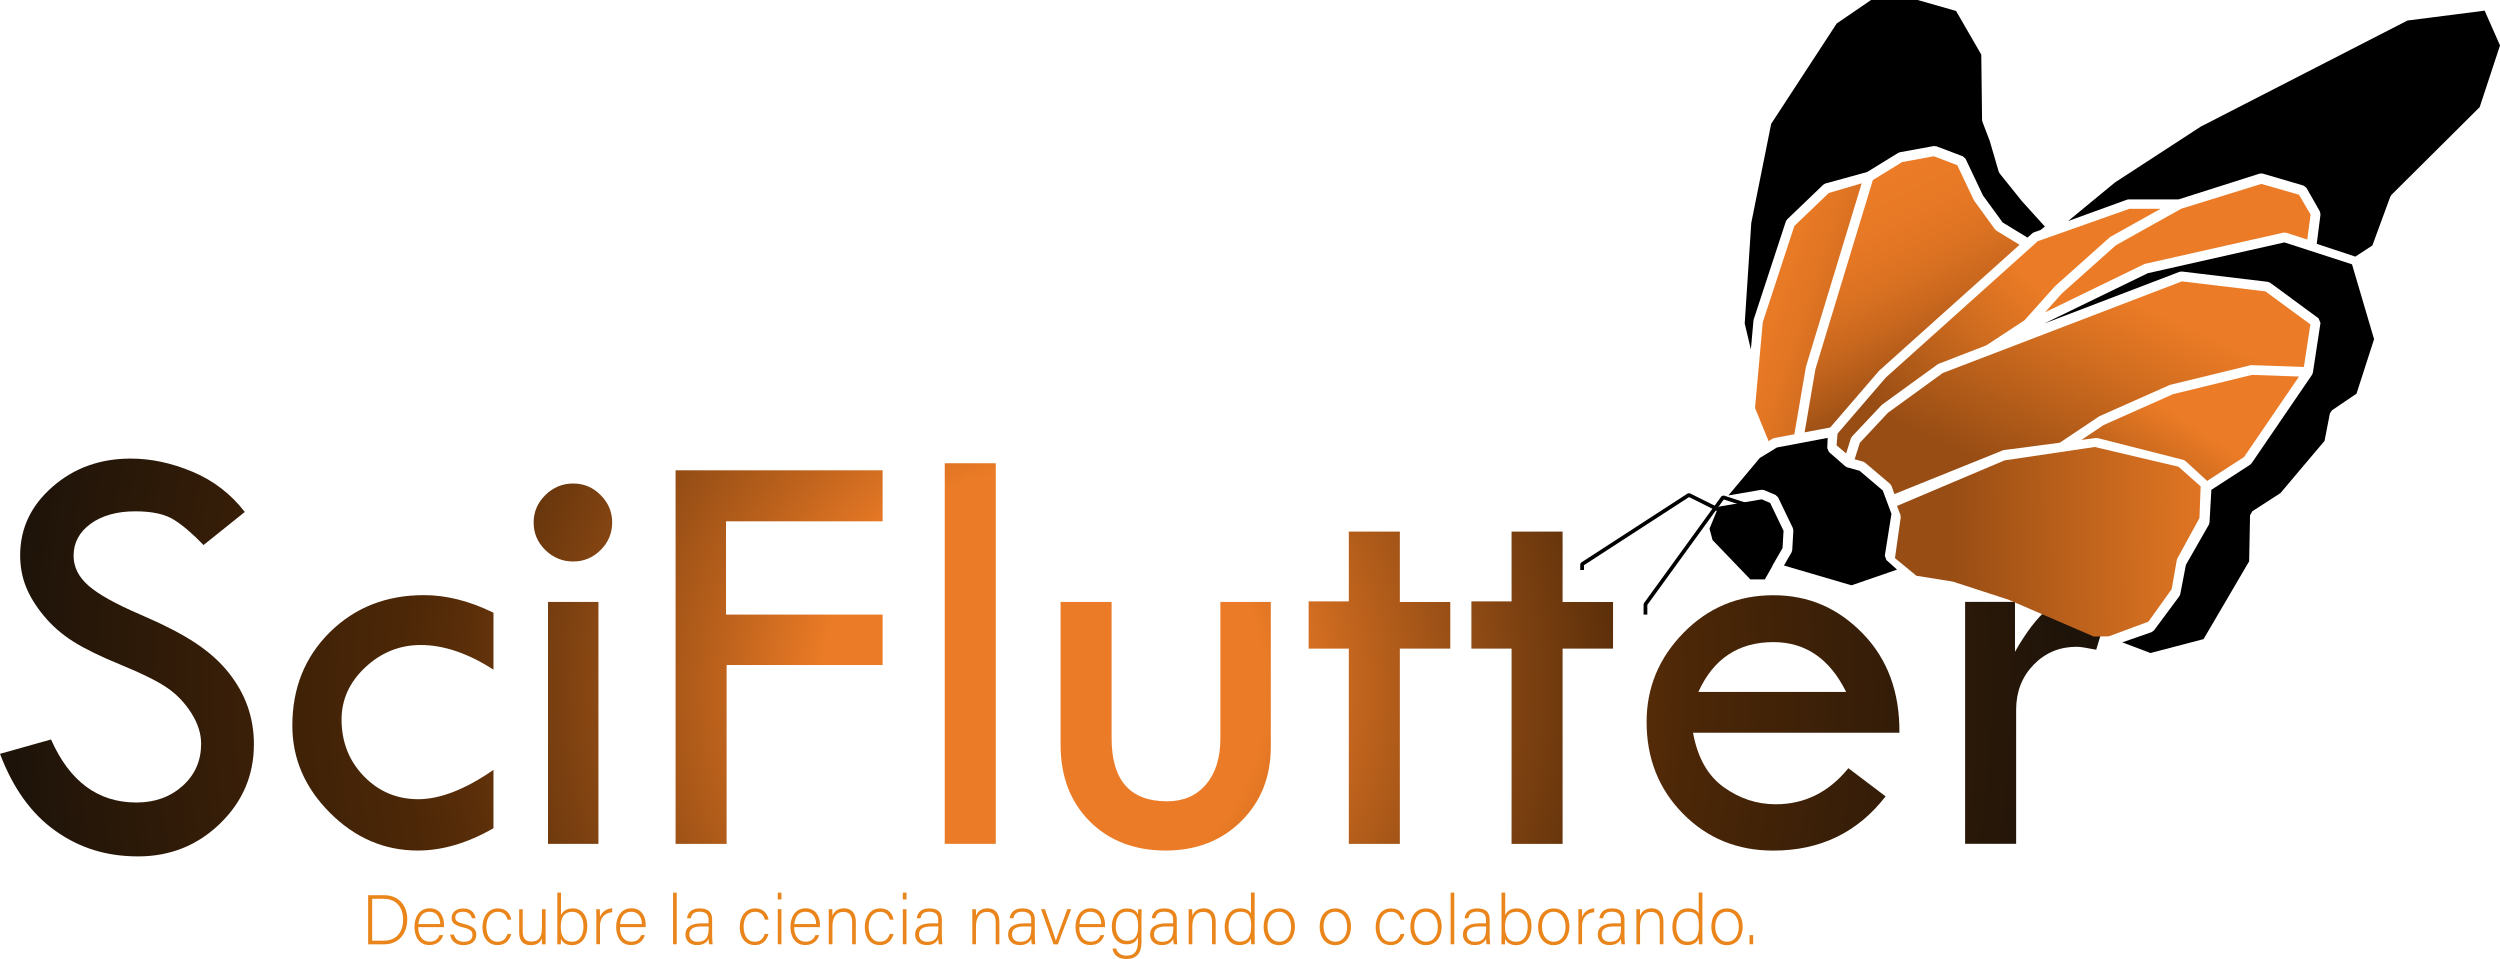 <svg width="499.68" height="191.68" xmlns="http://www.w3.org/2000/svg" data-name="Capa 2">
 <defs>
  <radialGradient gradientUnits="userSpaceOnUse" r="210.91" fy="137.98" fx="208.63" cy="137.98" cx="208.63" data-name="Degradado sin nombre 82" id="Degradado_sin_nombre_82">
   <stop stop-color="#eb7b26" offset="0"/>
   <stop stop-color="#eb7b26" offset="0.21"/>
   <stop stop-color="#bb611c" offset="0.31"/>
   <stop stop-color="#7f4211" offset="0.45"/>
   <stop stop-color="#5a2e09" offset="0.55"/>
   <stop stop-color="#4c2707" offset="0.61"/>
   <stop stop-color="#1b1209" offset="1"/>
  </radialGradient>
  <linearGradient y2="0.842" x2="-0.037" y1="0.294" x1="0.684" data-name="Degradado sin nombre 37" id="Degradado_sin_nombre_37">
   <stop stop-color="#eb7b26" offset="0.07"/>
   <stop stop-color="#d36e20" offset="0.32"/>
   <stop stop-color="#984d14" offset="0.84"/>
  </linearGradient>
  <linearGradient y2="0.941" x2="0.081" y1="0.24" x1="0.761" data-name="Degradado sin nombre 41" id="Degradado_sin_nombre_41">
   <stop stop-color="#eb7b26" offset="0"/>
   <stop stop-color="#d36e20" offset="0.25"/>
   <stop stop-color="#984d14" offset="0.79"/>
  </linearGradient>
  <linearGradient y2="1.513" x2="-0.732" y1="0.47" x1="0.661" data-name="Degradado sin nombre 42" id="Degradado_sin_nombre_42">
   <stop stop-color="#eb7b26" offset="0.07"/>
   <stop stop-color="#d36e20" offset="0.22"/>
   <stop stop-color="#984d14" offset="0.55"/>
  </linearGradient>
  <linearGradient y2="0.507" x2="-0.383" y1="0.496" x1="1.274" data-name="Degradado sin nombre 43" id="Degradado_sin_nombre_43">
   <stop stop-color="#eb7b26" offset="0.07"/>
   <stop stop-color="#d36e20" offset="0.26"/>
   <stop stop-color="#984d14" offset="0.66"/>
  </linearGradient>
  <linearGradient y2="1.068" x2="0.66" y1="0" x1="0.24" data-name="Degradado sin nombre 80" id="Degradado_sin_nombre_80">
   <stop stop-color="#eb7b26" offset="0.11"/>
   <stop stop-color="#e77825" offset="0.26"/>
   <stop stop-color="#db7222" offset="0.41"/>
   <stop stop-color="#c8671e" offset="0.55"/>
   <stop stop-color="#ac5818" offset="0.69"/>
   <stop stop-color="#984d14" offset="0.78"/>
  </linearGradient>
  <linearGradient y2="0.909" x2="1.081" y1="-0.045" x1="-0.126" data-name="Degradado sin nombre 78" id="Degradado_sin_nombre_78">
   <stop stop-color="#eb7b26" offset="0.07"/>
   <stop stop-color="#e87925" offset="0.38"/>
   <stop stop-color="#e07523" offset="0.53"/>
   <stop stop-color="#d36d20" offset="0.66"/>
   <stop stop-color="#c0631c" offset="0.76"/>
   <stop stop-color="#a85517" offset="0.86"/>
   <stop stop-color="#9f5015" offset="0.89"/>
  </linearGradient>
  <linearGradient y2="2.006" x2="-0.723" y1="1.004" x1="0.149" data-name="Degradado sin nombre 38" id="Degradado_sin_nombre_38">
   <stop stop-color="#eb7b26" offset="0.07"/>
   <stop stop-color="#d36e20" offset="0.22"/>
   <stop stop-color="#984d14" offset="0.55"/>
  </linearGradient>
 </defs>
 <g>
  <title>Layer 1</title>
  <g id="svg_2">
   <path id="svg_3" fill="none" d="m48.94,102.32l-8.26,6.62c-2.18,-2.27 -4.16,-3.96 -5.94,-5.07c-1.77,-1.11 -4.34,-1.67 -7.69,-1.67c-3.66,0 -6.64,0.83 -8.92,2.48s-3.42,3.79 -3.42,6.4c0,2.26 1,4.26 2.99,5.99c1.99,1.73 5.39,3.63 10.18,5.69c4.8,2.06 8.53,3.98 11.2,5.76c2.67,1.78 4.86,3.74 6.58,5.89c1.72,2.15 2.99,4.41 3.83,6.79c0.84,2.38 1.26,4.9 1.26,7.55c0,6.21 -2.26,11.5 -6.77,15.87c-4.51,4.37 -9.97,6.56 -16.38,6.56s-11.77,-1.71 -16.56,-5.13c-4.79,-3.42 -8.47,-8.55 -11.05,-15.38l10.2,-2.87c3.71,8.4 9.4,12.6 17.05,12.6c3.71,0 6.8,-1.11 9.26,-3.33c2.46,-2.22 3.69,-5.02 3.69,-8.41c0,-2.02 -0.65,-4.06 -1.94,-6.11c-1.29,-2.05 -2.9,-3.73 -4.81,-5.05c-1.92,-1.32 -4.96,-2.85 -9.15,-4.56c-4.18,-1.71 -7.4,-3.28 -9.65,-4.71c-2.25,-1.42 -4.21,-3.12 -5.85,-5.09c-1.65,-1.97 -2.85,-3.93 -3.62,-5.89s-1.15,-4.04 -1.15,-6.27c0,-5.35 2.15,-9.91 6.45,-13.67c4.3,-3.77 9.51,-5.65 15.65,-5.65c4.06,0 8.18,0.88 12.37,2.64c4.18,1.76 7.66,4.43 10.43,8.03l0.02,-0.01z" class="cls-9"/>
   <path id="svg_4" fill="none" d="m98.64,153.89l0,11.66c-5.2,2.97 -10.24,4.45 -15.12,4.45c-6.68,0 -12.53,-2.51 -17.55,-7.53c-5.02,-5.02 -7.53,-10.83 -7.53,-17.44c0,-7.5 2.5,-13.72 7.5,-18.67c5,-4.94 11.27,-7.41 18.81,-7.41c4.49,0 9.12,1.17 13.89,3.52l0,11.37c-5.12,-3.28 -9.96,-4.92 -14.53,-4.92c-4.22,0 -7.91,1.48 -11.08,4.45c-3.16,2.97 -4.75,6.45 -4.75,10.43c0,4.49 1.48,8.27 4.45,11.34c2.97,3.07 6.6,4.6 10.9,4.6s9.38,-1.95 15,-5.86l0.01,0.01z" class="cls-9"/>
   <path id="svg_5" fill="none" d="m106.66,104.43c0,-2.11 0.78,-3.94 2.34,-5.48c1.56,-1.54 3.42,-2.31 5.57,-2.31s3.94,0.77 5.48,2.31c1.54,1.54 2.32,3.37 2.32,5.48s-0.77,3.99 -2.32,5.51c-1.54,1.52 -3.37,2.29 -5.48,2.29s-4.01,-0.76 -5.57,-2.29c-1.56,-1.52 -2.34,-3.36 -2.34,-5.51zm2.87,15.88l10.08,0l0,48.35l-10.08,0l0,-48.35z" class="cls-9"/>
   <path id="svg_6" fill="none" d="m135.03,94l41.38,0l0,10.2l-31.3,0l0,18.64l31.3,0l0,10.08l-31.18,0l0,35.75l-10.2,0l0,-74.67z" class="cls-9"/>
   <path id="svg_7" fill="none" d="m188.83,92.59l10.2,0l0,76.07l-10.2,0l0,-76.07z" class="cls-9"/>
   <path id="svg_8" fill="none" d="m211.98,120.31l10.2,0l0,27.25c0,8.4 3.69,12.6 11.08,12.6c3.28,0 5.88,-1.12 7.79,-3.37c1.91,-2.25 2.87,-5.32 2.87,-9.23l0,-27.25l10.08,0l0,28.89c0,6.06 -1.97,11.04 -5.92,14.94c-3.95,3.91 -8.99,5.86 -15.12,5.86s-11.31,-1.95 -15.18,-5.86c-3.87,-3.91 -5.8,-9.01 -5.8,-15.3l0,-28.54l0,0.01z" class="cls-9"/>
   <path id="svg_9" fill="none" d="m269.59,106.25l10.2,0l0,14.07l10.08,0l0,9.32l-10.08,0l0,39.03l-10.2,0l0,-39.03l-8.03,0l0,-9.44l8.03,0l0,-13.95z" class="cls-9"/>
   <path id="svg_10" fill="none" d="m302.12,106.25l10.2,0l0,14.07l10.08,0l0,9.32l-10.08,0l0,39.03l-10.2,0l0,-39.03l-8.03,0l0,-9.44l8.03,0l0,-13.95z" class="cls-9"/>
   <path id="svg_11" fill="none" d="m379.65,146.45l-41.26,0c0.9,4.96 2.94,8.59 6.12,10.87s6.65,3.43 10.4,3.43c5.78,0 10.63,-2.4 14.53,-7.21l7.44,5.63c-5.59,7.23 -13.07,10.84 -22.45,10.84c-7.19,0 -13.21,-2.46 -18.05,-7.38c-4.85,-4.92 -7.27,-11.04 -7.27,-18.34c0,-6.84 2.45,-12.77 7.36,-17.79c4.9,-5.02 10.89,-7.53 17.96,-7.53s12.91,2.55 17.87,7.65c4.96,5.1 7.4,11.71 7.33,19.84l0.02,-0.01zm-40.2,-8.15l29.54,0c-3.28,-6.64 -8.13,-9.96 -14.53,-9.96c-6.99,0 -12,3.32 -15,9.96l-0.01,0z" class="cls-9"/>
   <path id="svg_12" fill="none" d="m402.74,120.31l0,9.96c2.27,-3.98 4.48,-6.87 6.65,-8.64c2.17,-1.78 4.99,-2.67 8.47,-2.67c0.98,0 2.38,0.23 4.22,0.7l-3.11,10.2c-1.95,-0.39 -3.24,-0.59 -3.87,-0.59c-3.44,0 -6.32,1.2 -8.64,3.6c-2.33,2.4 -3.49,5.4 -3.49,9l0,26.78l-10.2,0l0,-48.35l9.96,0l0.01,0.01z" class="cls-9"/>
  </g>
  <g id="svg_13">
   <path id="svg_14" fill="url(#Degradado_sin_nombre_82)" d="m48.94,102.32l-8.26,6.62c-2.18,-2.27 -4.16,-3.96 -5.94,-5.07c-1.77,-1.11 -4.34,-1.67 -7.69,-1.67c-3.66,0 -6.64,0.83 -8.92,2.48c-2.28,1.66 -3.42,3.79 -3.42,6.4c0,2.26 1,4.26 2.99,5.99c1.99,1.73 5.39,3.63 10.18,5.69c4.8,2.06 8.53,3.98 11.2,5.76c2.67,1.78 4.87,3.74 6.58,5.88c1.72,2.15 2.99,4.41 3.83,6.79c0.84,2.38 1.26,4.9 1.26,7.55c0,6.21 -2.26,11.5 -6.77,15.87c-4.51,4.37 -9.97,6.56 -16.38,6.56s-11.77,-1.71 -16.56,-5.13c-4.78,-3.4 -8.46,-8.53 -11.04,-15.37l10.2,-2.87c3.71,8.4 9.4,12.6 17.05,12.6c3.71,0 6.8,-1.11 9.26,-3.33c2.46,-2.22 3.69,-5.02 3.69,-8.41c0,-2.03 -0.65,-4.06 -1.94,-6.11c-1.29,-2.04 -2.89,-3.73 -4.81,-5.05c-1.92,-1.32 -4.97,-2.84 -9.15,-4.56c-4.18,-1.71 -7.4,-3.28 -9.65,-4.71c-2.25,-1.42 -4.21,-3.12 -5.85,-5.1s-2.85,-3.93 -3.62,-5.88s-1.15,-4.04 -1.15,-6.27c0,-5.35 2.15,-9.91 6.45,-13.67c4.3,-3.77 9.51,-5.65 15.65,-5.65c4.06,0 8.18,0.88 12.37,2.64c4.18,1.76 7.66,4.44 10.43,8.03l0.01,-0.01z" class="cls-6"/>
   <path id="svg_15" fill="url(#Degradado_sin_nombre_82)" d="m98.63,153.89l0,11.66c-5.2,2.97 -10.24,4.45 -15.12,4.45c-6.68,0 -12.53,-2.51 -17.55,-7.53c-5.02,-5.02 -7.53,-10.83 -7.53,-17.44c0,-7.5 2.5,-13.72 7.5,-18.67c5,-4.94 11.27,-7.41 18.81,-7.41c4.49,0 9.12,1.17 13.89,3.52l0,11.37c-5.12,-3.28 -9.96,-4.92 -14.53,-4.92c-4.22,0 -7.91,1.49 -11.08,4.45c-3.17,2.97 -4.75,6.45 -4.75,10.43c0,4.49 1.48,8.27 4.45,11.34c2.97,3.07 6.6,4.6 10.9,4.6s9.38,-1.95 15,-5.86l0.01,0.01z" class="cls-6"/>
   <path id="svg_16" fill="url(#Degradado_sin_nombre_82)" d="m106.66,104.43c0,-2.11 0.78,-3.94 2.34,-5.48c1.56,-1.54 3.42,-2.31 5.57,-2.31s3.94,0.77 5.48,2.31c1.54,1.54 2.31,3.37 2.31,5.48s-0.77,3.98 -2.31,5.51c-1.54,1.52 -3.37,2.29 -5.48,2.29s-4.01,-0.76 -5.57,-2.29c-1.56,-1.52 -2.34,-3.36 -2.34,-5.51zm2.87,15.88l10.08,0l0,48.35l-10.08,0l0,-48.35z" class="cls-6"/>
   <path id="svg_17" fill="url(#Degradado_sin_nombre_82)" d="m135.03,94l41.38,0l0,10.2l-31.3,0l0,18.64l31.3,0l0,10.08l-31.18,0l0,35.75l-10.2,0l0,-74.67z" class="cls-6"/>
   <path id="svg_18" fill="url(#Degradado_sin_nombre_82)" d="m188.83,92.59l10.2,0l0,76.07l-10.2,0l0,-76.07z" class="cls-6"/>
   <path id="svg_19" fill="url(#Degradado_sin_nombre_82)" d="m211.98,120.31l10.2,0l0,27.25c0,8.4 3.69,12.6 11.08,12.6c3.28,0 5.88,-1.12 7.79,-3.37c1.91,-2.25 2.87,-5.32 2.87,-9.23l0,-27.25l10.08,0l0,28.89c0,6.06 -1.97,11.04 -5.92,14.94c-3.95,3.91 -8.99,5.86 -15.12,5.86s-11.31,-1.95 -15.18,-5.86c-3.87,-3.91 -5.8,-9 -5.8,-15.3l0,-28.54l0,0.01z" class="cls-6"/>
   <path id="svg_20" fill="url(#Degradado_sin_nombre_82)" d="m269.59,106.25l10.2,0l0,14.07l10.08,0l0,9.32l-10.08,0l0,39.03l-10.2,0l0,-39.03l-8.03,0l0,-9.44l8.03,0l0,-13.95z" class="cls-6"/>
   <path id="svg_21" fill="url(#Degradado_sin_nombre_82)" d="m302.12,106.25l10.2,0l0,14.07l10.08,0l0,9.32l-10.08,0l0,39.03l-10.2,0l0,-39.03l-8.03,0l0,-9.44l8.03,0l0,-13.95z" class="cls-6"/>
   <path id="svg_22" fill="url(#Degradado_sin_nombre_82)" d="m379.65,146.45l-41.26,0c0.9,4.96 2.94,8.59 6.12,10.87c3.18,2.29 6.65,3.43 10.4,3.43c5.78,0 10.63,-2.4 14.53,-7.21l7.44,5.63c-5.59,7.23 -13.07,10.84 -22.45,10.84c-7.19,0 -13.21,-2.46 -18.05,-7.38c-4.85,-4.92 -7.27,-11.04 -7.27,-18.34c0,-6.84 2.45,-12.77 7.36,-17.79c4.9,-5.02 10.89,-7.53 17.96,-7.53s12.91,2.55 17.88,7.65c4.96,5.1 7.4,11.71 7.33,19.84l0.01,-0.01zm-40.2,-8.15l29.54,0c-3.28,-6.64 -8.13,-9.96 -14.53,-9.96c-6.99,0 -12,3.32 -15,9.96l-0.01,0z" class="cls-6"/>
   <path id="svg_23" fill="url(#Degradado_sin_nombre_82)" d="m402.74,120.31l0,9.96c2.27,-3.99 4.48,-6.87 6.65,-8.64c2.17,-1.78 4.99,-2.67 8.47,-2.67c0.98,0 2.38,0.23 4.22,0.7l-3.11,10.2c-1.95,-0.39 -3.24,-0.59 -3.87,-0.59c-3.44,0 -6.32,1.2 -8.64,3.6c-2.33,2.4 -3.49,5.4 -3.49,9l0,26.78l-10.2,0l0,-48.35l9.96,0l0.01,0.01z" class="cls-6"/>
  </g>
  <g id="svg_24">
   <path id="svg_25" fill="#e9851a" d="m73.59,178.93l3.26,0c2.69,0 4.55,1.88 4.55,4.82s-1.82,4.99 -4.57,4.99l-3.25,0l0,-9.8l0.01,-0.01zm0.79,9.08l2.35,0c2.58,0 3.84,-1.81 3.84,-4.22c0,-2.14 -1.14,-4.14 -3.84,-4.14l-2.35,0l0,8.36z" class="cls-3"/>
   <path id="svg_26" fill="#e9851a" d="m83.59,185.32c0.01,1.79 0.91,2.9 2.25,2.9s1.75,-0.73 2,-1.31l0.74,0c-0.29,0.92 -1.04,1.98 -2.77,1.98c-2.13,0 -2.97,-1.83 -2.97,-3.62c0,-2.01 1,-3.73 3.05,-3.73c2.16,0 2.85,1.86 2.85,3.19c0,0.2 0,0.39 -0.01,0.58l-5.15,0l0.01,0.01zm4.4,-0.63c-0.01,-1.38 -0.76,-2.46 -2.13,-2.46c-1.43,0 -2.08,1 -2.24,2.46l4.36,0l0.01,0z" class="cls-3"/>
   <path id="svg_27" fill="#e9851a" d="m90.72,186.8c0.24,0.9 0.88,1.44 1.98,1.44c1.24,0 1.73,-0.57 1.73,-1.34s-0.34,-1.18 -1.89,-1.55c-1.82,-0.44 -2.27,-0.99 -2.27,-1.91s0.73,-1.87 2.32,-1.87s2.35,0.97 2.46,1.97l-0.73,0c-0.12,-0.58 -0.58,-1.31 -1.77,-1.31s-1.55,0.6 -1.55,1.15c0,0.64 0.33,0.96 1.72,1.29c1.98,0.48 2.47,1.13 2.47,2.18c0,1.27 -1.03,2.06 -2.52,2.06c-1.61,0 -2.51,-0.84 -2.7,-2.11l0.74,0l0.01,0z" class="cls-3"/>
   <path id="svg_28" fill="#e9851a" d="m102.18,186.67c-0.33,1.23 -1.15,2.23 -2.73,2.23c-1.76,0 -3.01,-1.31 -3.01,-3.64c0,-1.92 1.03,-3.7 3.09,-3.7c1.79,0 2.52,1.27 2.65,2.25l-0.74,0c-0.21,-0.81 -0.74,-1.57 -1.92,-1.57c-1.47,0 -2.31,1.25 -2.31,2.99s0.78,3 2.24,3c1.02,0 1.63,-0.52 1.99,-1.56l0.74,0z" class="cls-3"/>
   <path id="svg_29" fill="#e9851a" d="m109.05,186.69c0,0.69 0.01,1.77 0.01,2.05l-0.7,0c-0.03,-0.18 -0.04,-0.64 -0.04,-1.21c-0.3,0.82 -1.01,1.38 -2.25,1.38c-1.02,0 -2.3,-0.4 -2.3,-2.54l0,-4.64l0.71,0l0,4.46c0,1.02 0.32,2 1.7,2c1.55,0 2.14,-0.87 2.14,-2.86l0,-3.61l0.73,0l0,4.96l0,0.01z" class="cls-3"/>
   <path id="svg_30" fill="#e9851a" d="m111.4,178.41l0.73,0l0,4.48c0.34,-0.7 1.02,-1.33 2.39,-1.33c1.66,0 2.87,1.36 2.87,3.52s-1.09,3.83 -3.06,3.83c-1.17,0 -1.84,-0.47 -2.21,-1.27c0,0.44 -0.01,0.9 -0.03,1.1l-0.71,0c0.01,-0.8 0.01,-1.6 0.01,-2.39l0,-7.93l0.01,-0.01zm5.22,6.68c0,-1.74 -0.86,-2.85 -2.18,-2.85c-1.74,0 -2.35,1.18 -2.35,3.01c0,1.64 0.54,2.98 2.27,2.98c1.41,0 2.27,-1.17 2.27,-3.13l-0.01,-0.01z" class="cls-3"/>
   <path id="svg_31" fill="#e9851a" d="m119.19,183.63c0,-1.17 -0.01,-1.67 -0.01,-1.91l0.71,0c0.01,0.22 0.03,0.68 0.03,1.56c0.4,-1.05 1.3,-1.68 2.44,-1.73l0,0.78c-1.46,0.09 -2.44,1.09 -2.44,2.76l0,3.63l-0.73,0l0,-5.1l0,0.01z" class="cls-3"/>
   <path id="svg_32" fill="#e9851a" d="m123.9,185.32c0.01,1.79 0.91,2.9 2.25,2.9s1.75,-0.73 2,-1.31l0.74,0c-0.29,0.92 -1.04,1.98 -2.77,1.98c-2.13,0 -2.97,-1.83 -2.97,-3.62c0,-2.01 1,-3.73 3.05,-3.73c2.16,0 2.85,1.86 2.85,3.19c0,0.2 0,0.39 -0.01,0.58l-5.15,0l0.01,0.01zm4.4,-0.63c-0.01,-1.38 -0.76,-2.46 -2.13,-2.46c-1.43,0 -2.08,1 -2.24,2.46l4.36,0l0.01,0z" class="cls-3"/>
   <path id="svg_33" fill="#e9851a" d="m134.53,188.73l0,-10.32l0.73,0l0,10.32l-0.73,0z" class="cls-3"/>
   <path id="svg_34" fill="#e9851a" d="m142.35,187.39c0,0.62 0.06,1.12 0.1,1.34l-0.7,0c-0.06,-0.17 -0.1,-0.48 -0.13,-1.07c-0.24,0.52 -0.85,1.24 -2.29,1.24c-1.63,0 -2.33,-1.05 -2.33,-2.1c0,-1.54 1.19,-2.25 3.3,-2.25l1.32,0l0,-0.71c0,-0.7 -0.21,-1.62 -1.79,-1.62c-1.4,0 -1.61,0.73 -1.77,1.31l-0.73,0c0.08,-0.78 0.57,-1.97 2.51,-1.97c1.6,0 2.5,0.67 2.5,2.22l0,3.62l0.01,-0.01zm-0.71,-2.22l-1.36,0c-1.55,0 -2.5,0.41 -2.5,1.6c0,0.88 0.62,1.47 1.6,1.47c1.99,0 2.26,-1.32 2.26,-2.82l0,-0.25z" class="cls-3"/>
   <path id="svg_35" fill="#e9851a" d="m153.6,186.67c-0.33,1.23 -1.15,2.23 -2.73,2.23c-1.76,0 -3.01,-1.31 -3.01,-3.64c0,-1.92 1.03,-3.7 3.09,-3.7c1.79,0 2.52,1.27 2.65,2.25l-0.74,0c-0.21,-0.81 -0.74,-1.57 -1.92,-1.57c-1.47,0 -2.31,1.25 -2.31,2.99s0.78,3 2.24,3c1.02,0 1.63,-0.52 1.99,-1.56l0.74,0z" class="cls-3"/>
   <path id="svg_36" fill="#e9851a" d="m155.46,178.41l0.73,0l0,1.37l-0.73,0l0,-1.37zm0,3.31l0.73,0l0,7.01l-0.73,0l0,-7.01z" class="cls-3"/>
   <path id="svg_37" fill="#e9851a" d="m158.73,185.32c0.01,1.79 0.91,2.9 2.25,2.9s1.75,-0.73 2,-1.31l0.74,0c-0.29,0.92 -1.04,1.98 -2.77,1.98c-2.13,0 -2.97,-1.83 -2.97,-3.62c0,-2.01 1,-3.73 3.05,-3.73c2.16,0 2.85,1.86 2.85,3.19c0,0.2 0,0.39 -0.01,0.58l-5.15,0l0.01,0.01zm4.4,-0.63c-0.01,-1.38 -0.76,-2.46 -2.13,-2.46c-1.43,0 -2.08,1 -2.24,2.46l4.36,0l0.01,0z" class="cls-3"/>
   <path id="svg_38" fill="#e9851a" d="m165.65,183.49c0,-0.62 0,-1.21 -0.01,-1.77l0.71,0c0.03,0.22 0.04,1.12 0.03,1.32c0.31,-0.71 0.88,-1.49 2.32,-1.49c1.25,0 2.35,0.71 2.35,2.64l0,4.54l-0.73,0l0,-4.43c0,-1.24 -0.51,-2.04 -1.72,-2.04c-1.65,0 -2.22,1.37 -2.22,2.89l0,3.58l-0.73,0l0,-5.24z" class="cls-3"/>
   <path id="svg_39" fill="#e9851a" d="m178.59,186.67c-0.33,1.23 -1.15,2.23 -2.73,2.23c-1.76,0 -3.01,-1.31 -3.01,-3.64c0,-1.92 1.03,-3.7 3.09,-3.7c1.79,0 2.52,1.27 2.64,2.25l-0.74,0c-0.21,-0.81 -0.74,-1.57 -1.92,-1.57c-1.47,0 -2.31,1.25 -2.31,2.99s0.78,3 2.24,3c1.02,0 1.63,-0.52 1.99,-1.56l0.74,0l0.01,0z" class="cls-3"/>
   <path id="svg_40" fill="#e9851a" d="m180.45,178.41l0.73,0l0,1.37l-0.73,0l0,-1.37zm0,3.31l0.73,0l0,7.01l-0.73,0l0,-7.01z" class="cls-3"/>
   <path id="svg_41" fill="#e9851a" d="m188.26,187.39c0,0.62 0.06,1.12 0.1,1.34l-0.7,0c-0.06,-0.17 -0.1,-0.48 -0.13,-1.07c-0.24,0.52 -0.85,1.24 -2.29,1.24c-1.63,0 -2.33,-1.05 -2.33,-2.1c0,-1.54 1.19,-2.25 3.29,-2.25l1.32,0l0,-0.71c0,-0.7 -0.21,-1.62 -1.79,-1.62c-1.4,0 -1.61,0.73 -1.76,1.31l-0.73,0c0.08,-0.78 0.57,-1.97 2.51,-1.97c1.6,0 2.5,0.67 2.5,2.22l0,3.62l0.01,-0.01zm-0.71,-2.22l-1.36,0c-1.55,0 -2.5,0.41 -2.5,1.6c0,0.88 0.62,1.47 1.6,1.47c1.99,0 2.26,-1.32 2.26,-2.82l0,-0.25z" class="cls-3"/>
   <path id="svg_42" fill="#e9851a" d="m194.34,183.49c0,-0.62 0,-1.21 -0.01,-1.77l0.71,0c0.03,0.22 0.04,1.12 0.03,1.32c0.31,-0.71 0.88,-1.49 2.32,-1.49c1.25,0 2.35,0.71 2.35,2.64l0,4.54l-0.73,0l0,-4.43c0,-1.24 -0.51,-2.04 -1.72,-2.04c-1.65,0 -2.22,1.37 -2.22,2.89l0,3.58l-0.73,0l0,-5.24z" class="cls-3"/>
   <path id="svg_43" fill="#e9851a" d="m206.84,187.39c0,0.62 0.06,1.12 0.1,1.34l-0.7,0c-0.06,-0.17 -0.1,-0.48 -0.13,-1.07c-0.24,0.52 -0.85,1.24 -2.29,1.24c-1.63,0 -2.33,-1.05 -2.33,-2.1c0,-1.54 1.19,-2.25 3.29,-2.25l1.32,0l0,-0.71c0,-0.7 -0.21,-1.62 -1.79,-1.62c-1.4,0 -1.61,0.73 -1.76,1.31l-0.73,0c0.08,-0.78 0.57,-1.97 2.51,-1.97c1.6,0 2.5,0.67 2.5,2.22l0,3.62l0.01,-0.01zm-0.71,-2.22l-1.36,0c-1.55,0 -2.5,0.41 -2.5,1.6c0,0.88 0.62,1.47 1.6,1.47c1.99,0 2.26,-1.32 2.26,-2.82l0,-0.25z" class="cls-3"/>
   <path id="svg_44" fill="#e9851a" d="m208.86,181.73c1.12,3.19 1.91,5.38 2.17,6.27l0.01,0c0.16,-0.53 0.94,-2.62 2.28,-6.27l0.77,0l-2.65,7.01l-0.87,0l-2.49,-7.01l0.77,0l0.01,0z" class="cls-3"/>
   <path id="svg_45" fill="#e9851a" d="m215.71,185.32c0.01,1.79 0.91,2.9 2.25,2.9s1.75,-0.73 2,-1.31l0.74,0c-0.29,0.92 -1.04,1.98 -2.77,1.98c-2.13,0 -2.97,-1.83 -2.97,-3.62c0,-2.01 1,-3.73 3.05,-3.73c2.16,0 2.85,1.86 2.85,3.19c0,0.2 0,0.39 -0.01,0.58l-5.15,0l0.01,0.01zm4.4,-0.63c-0.01,-1.38 -0.76,-2.46 -2.12,-2.46c-1.43,0 -2.08,1 -2.24,2.46l4.36,0z" class="cls-3"/>
   <path id="svg_46" fill="#e9851a" d="m228.16,188.25c0,2.24 -0.99,3.43 -3.04,3.43c-1.84,0 -2.59,-1.03 -2.76,-2.09l0.74,0c0.25,0.96 1.04,1.42 2.04,1.42c1.81,0 2.31,-1.17 2.31,-2.94l0,-0.72c-0.38,0.9 -1.06,1.39 -2.33,1.39c-1.65,0 -2.9,-1.34 -2.9,-3.5c0,-2.35 1.35,-3.67 3,-3.67c1.42,0 2.04,0.67 2.23,1.23c0.01,-0.4 0.03,-0.89 0.04,-1.06l0.69,0c0,0.26 -0.03,1.36 -0.03,2.03l0,4.49l0.01,-0.01zm-5.16,-3.05c0,1.66 0.88,2.85 2.21,2.85c1.74,0 2.27,-1.16 2.27,-2.96s-0.55,-2.85 -2.22,-2.85s-2.25,1.37 -2.25,2.96l-0.01,0z" class="cls-3"/>
   <path id="svg_47" fill="#e9851a" d="m235.22,187.39c0,0.62 0.06,1.12 0.1,1.34l-0.7,0c-0.06,-0.17 -0.1,-0.48 -0.13,-1.07c-0.24,0.52 -0.85,1.24 -2.29,1.24c-1.63,0 -2.33,-1.05 -2.33,-2.1c0,-1.54 1.19,-2.25 3.29,-2.25l1.32,0l0,-0.71c0,-0.7 -0.21,-1.62 -1.79,-1.62c-1.4,0 -1.61,0.73 -1.76,1.31l-0.73,0c0.08,-0.78 0.57,-1.97 2.51,-1.97c1.6,0 2.5,0.67 2.5,2.22l0,3.62l0.01,-0.01zm-0.71,-2.22l-1.36,0c-1.55,0 -2.5,0.41 -2.5,1.6c0,0.88 0.62,1.47 1.6,1.47c1.99,0 2.26,-1.32 2.26,-2.82l0,-0.25z" class="cls-3"/>
   <path id="svg_48" fill="#e9851a" d="m237.58,183.49c0,-0.62 0,-1.21 -0.01,-1.77l0.71,0c0.03,0.22 0.04,1.12 0.03,1.32c0.31,-0.71 0.88,-1.49 2.32,-1.49c1.25,0 2.35,0.71 2.35,2.64l0,4.54l-0.73,0l0,-4.43c0,-1.24 -0.51,-2.04 -1.72,-2.04c-1.65,0 -2.22,1.37 -2.22,2.89l0,3.58l-0.73,0l0,-5.24z" class="cls-3"/>
   <path id="svg_49" fill="#e9851a" d="m250.77,178.41l0,8.3c0,0.67 0,1.32 0.01,2.02l-0.7,0c-0.03,-0.17 -0.04,-0.82 -0.04,-1.17c-0.35,0.85 -1.13,1.34 -2.35,1.34c-1.82,0 -2.92,-1.48 -2.92,-3.59s1.19,-3.76 3.1,-3.76c1.39,0 1.95,0.6 2.16,1.04l0,-4.19l0.73,0l0.01,0.01zm-5.22,6.87c0,1.91 0.98,2.94 2.18,2.94c1.84,0 2.34,-1.27 2.34,-3.16s-0.43,-2.83 -2.21,-2.83c-1.38,0 -2.31,1.1 -2.31,3.05z" class="cls-3"/>
   <path id="svg_50" fill="#e9851a" d="m258.82,185.22c0,1.95 -1.08,3.69 -3.18,3.69c-1.9,0 -3.08,-1.56 -3.08,-3.67s1.11,-3.67 3.15,-3.67c1.87,0 3.11,1.46 3.11,3.66l0,-0.01zm-5.48,0.01c0,1.66 0.89,3 2.36,3s2.35,-1.24 2.35,-2.99c0,-1.65 -0.83,-3 -2.38,-3s-2.34,1.32 -2.34,2.99l0.01,0z" class="cls-3"/>
   <path id="svg_51" fill="#e9851a" d="m270.02,185.22c0,1.95 -1.08,3.69 -3.18,3.69c-1.9,0 -3.08,-1.56 -3.08,-3.67s1.11,-3.67 3.15,-3.67c1.87,0 3.11,1.46 3.11,3.66l0,-0.01zm-5.48,0.01c0,1.66 0.89,3 2.36,3s2.35,-1.24 2.35,-2.99c0,-1.65 -0.83,-3 -2.38,-3s-2.34,1.32 -2.34,2.99l0.01,0z" class="cls-3"/>
   <path id="svg_52" fill="#e9851a" d="m280.7,186.67c-0.33,1.23 -1.15,2.23 -2.73,2.23c-1.76,0 -3.01,-1.31 -3.01,-3.64c0,-1.92 1.03,-3.7 3.09,-3.7c1.79,0 2.52,1.27 2.64,2.25l-0.74,0c-0.21,-0.81 -0.74,-1.57 -1.92,-1.57c-1.47,0 -2.31,1.25 -2.31,2.99s0.78,3 2.24,3c1.02,0 1.63,-0.52 1.99,-1.56l0.74,0l0.01,0z" class="cls-3"/>
   <path id="svg_53" fill="#e9851a" d="m288.15,185.22c0,1.95 -1.08,3.69 -3.18,3.69c-1.9,0 -3.08,-1.56 -3.08,-3.67s1.11,-3.67 3.15,-3.67c1.87,0 3.11,1.46 3.11,3.66l0,-0.01zm-5.48,0.01c0,1.66 0.89,3 2.36,3s2.35,-1.24 2.35,-2.99c0,-1.65 -0.83,-3 -2.38,-3s-2.34,1.32 -2.34,2.99l0.01,0z" class="cls-3"/>
   <path id="svg_54" fill="#e9851a" d="m289.94,188.73l0,-10.32l0.73,0l0,10.32l-0.73,0z" class="cls-3"/>
   <path id="svg_55" fill="#e9851a" d="m297.75,187.39c0,0.62 0.06,1.12 0.1,1.34l-0.7,0c-0.06,-0.17 -0.1,-0.48 -0.13,-1.07c-0.24,0.52 -0.85,1.24 -2.29,1.24c-1.63,0 -2.33,-1.05 -2.33,-2.1c0,-1.54 1.19,-2.25 3.29,-2.25l1.32,0l0,-0.71c0,-0.7 -0.21,-1.62 -1.79,-1.62c-1.4,0 -1.61,0.73 -1.76,1.31l-0.73,0c0.08,-0.78 0.57,-1.97 2.51,-1.97c1.6,0 2.5,0.67 2.5,2.22l0,3.62l0.01,-0.01zm-0.71,-2.22l-1.36,0c-1.55,0 -2.5,0.41 -2.5,1.6c0,0.88 0.62,1.47 1.6,1.47c1.99,0 2.26,-1.32 2.26,-2.82l0,-0.25z" class="cls-3"/>
   <path id="svg_56" fill="#e9851a" d="m300.12,178.41l0.73,0l0,4.48c0.33,-0.7 1.02,-1.33 2.39,-1.33c1.66,0 2.87,1.36 2.87,3.52s-1.09,3.83 -3.06,3.83c-1.17,0 -1.84,-0.47 -2.21,-1.27c0,0.44 -0.01,0.9 -0.03,1.1l-0.71,0c0.01,-0.8 0.01,-1.6 0.01,-2.39l0,-7.93l0.01,-0.01zm5.22,6.68c0,-1.74 -0.86,-2.85 -2.18,-2.85c-1.74,0 -2.35,1.18 -2.35,3.01c0,1.64 0.54,2.98 2.27,2.98c1.41,0 2.27,-1.17 2.27,-3.13l-0.01,-0.01z" class="cls-3"/>
   <path id="svg_57" fill="#e9851a" d="m313.68,185.22c0,1.95 -1.08,3.69 -3.18,3.69c-1.9,0 -3.08,-1.56 -3.08,-3.67s1.11,-3.67 3.15,-3.67c1.87,0 3.11,1.46 3.11,3.66l0,-0.01zm-5.48,0.01c0,1.66 0.89,3 2.36,3s2.35,-1.24 2.35,-2.99c0,-1.65 -0.83,-3 -2.38,-3s-2.34,1.32 -2.34,2.99l0.01,0z" class="cls-3"/>
   <path id="svg_58" fill="#e9851a" d="m315.48,183.63c0,-1.17 -0.01,-1.67 -0.01,-1.91l0.71,0c0.01,0.22 0.03,0.68 0.03,1.56c0.4,-1.05 1.3,-1.68 2.43,-1.73l0,0.78c-1.46,0.09 -2.43,1.09 -2.43,2.76l0,3.63l-0.73,0l0,-5.1l0,0.01z" class="cls-3"/>
   <path id="svg_59" fill="#e9851a" d="m324.7,187.39c0,0.62 0.06,1.12 0.1,1.34l-0.7,0c-0.06,-0.17 -0.1,-0.48 -0.13,-1.07c-0.24,0.52 -0.85,1.24 -2.29,1.24c-1.63,0 -2.33,-1.05 -2.33,-2.1c0,-1.54 1.19,-2.25 3.29,-2.25l1.32,0l0,-0.71c0,-0.7 -0.21,-1.62 -1.79,-1.62c-1.4,0 -1.61,0.73 -1.76,1.31l-0.73,0c0.08,-0.78 0.57,-1.97 2.51,-1.97c1.6,0 2.5,0.67 2.5,2.22l0,3.62l0.01,-0.01zm-0.71,-2.22l-1.36,0c-1.55,0 -2.5,0.41 -2.5,1.6c0,0.88 0.62,1.47 1.6,1.47c1.99,0 2.26,-1.32 2.26,-2.82l0,-0.25z" class="cls-3"/>
   <path id="svg_60" fill="#e9851a" d="m327.07,183.49c0,-0.62 0,-1.21 -0.01,-1.77l0.71,0c0.03,0.22 0.04,1.12 0.03,1.32c0.31,-0.71 0.88,-1.49 2.32,-1.49c1.25,0 2.35,0.71 2.35,2.64l0,4.54l-0.73,0l0,-4.43c0,-1.24 -0.51,-2.04 -1.72,-2.04c-1.65,0 -2.22,1.37 -2.22,2.89l0,3.58l-0.73,0l0,-5.24z" class="cls-3"/>
   <path id="svg_61" fill="#e9851a" d="m340.26,178.41l0,8.3c0,0.67 0,1.32 0.01,2.02l-0.7,0c-0.03,-0.17 -0.04,-0.82 -0.04,-1.17c-0.35,0.85 -1.13,1.34 -2.35,1.34c-1.82,0 -2.92,-1.48 -2.92,-3.59s1.19,-3.76 3.1,-3.76c1.39,0 1.95,0.6 2.16,1.04l0,-4.19l0.73,0l0.01,0.01zm-5.22,6.87c0,1.91 0.98,2.94 2.18,2.94c1.84,0 2.34,-1.27 2.34,-3.16s-0.43,-2.83 -2.21,-2.83c-1.38,0 -2.31,1.1 -2.31,3.05z" class="cls-3"/>
   <path id="svg_62" fill="#e9851a" d="m348.31,185.22c0,1.95 -1.08,3.69 -3.18,3.69c-1.9,0 -3.08,-1.56 -3.08,-3.67s1.11,-3.67 3.15,-3.67c1.87,0 3.11,1.46 3.11,3.66l0,-0.01zm-5.48,0.01c0,1.66 0.89,3 2.36,3s2.35,-1.24 2.35,-2.99c0,-1.65 -0.83,-3 -2.38,-3s-2.34,1.32 -2.34,2.99l0.01,0z" class="cls-3"/>
   <path id="svg_63" fill="#e9851a" d="m349.68,188.73l0,-1.82l0.73,0l0,1.82l-0.73,0z" class="cls-3"/>
  </g>
  <g id="svg_64">
   <polygon id="svg_65" fill="#000000" points="474.51 67.79 470.1 52.83 461.68 50.1 461.68 50.1 456.59 48.45 429.28 54.61 408.55 64.68 435.62 54.33 436.09 54.27 453.29 56.33 453.75 56.52 463.41 63.62 463.8 64.55 462.28 74.49 462.12 74.9 450.02 92.61 449.74 92.88 441.99 97.9 441.62 104.42 441.5 104.85 436.9 112.9 435.77 118.77 435.59 119.17 430.52 126 430.06 126.34 424.19 128.39 429.81 130.52 440.43 127.74 449.54 112.19 449.72 102.99 450.17 102.19 455.79 98.56 464.61 88.12 465.68 82.63 466.09 82.01 471 78.68 474.51 67.79" class="cls-3"/>
   <polygon id="svg_66" fill="#000000" points="408.71 45.28 404.1 40.18 399.67 34.66 399.49 34.33 397.7 28.19 396.22 24.31 396.16 23.98 396 10.91 390.96 2.19 383.28 0 373.97 0 367.11 4.69 354.01 24.75 350.03 44.57 348.72 64.64 349.95 69.85 350.47 64.05 350.52 63.83 356.94 44.26 357.19 43.86 364.42 36.92 364.83 36.68 373.19 34.38 379.39 30.56 379.73 30.43 386.51 29.19 387.03 29.24 392.34 31.25 392.87 31.75 396.34 39.07 400.28 44.47 405.24 47.49 406.21 46.62 406.53 46.43 407.87 45.96 408.71 45.28" class="cls-3"/>
   <polygon id="svg_67" fill="#000000" points="499.68 9.08 496.61 2.13 481.19 4.1 439.88 25.3 422.73 36.46 413.36 44.18 425.12 39.91 425.45 39.85 435.44 39.85 451.67 34.69 452.23 34.69 460.41 37.09 460.99 37.54 463.68 42.26 463.8 42.89 463.05 48.73 470.76 51.29 474.17 49.06 477.76 39.29 478 38.93 495.62 21.41 499.68 9.08" class="cls-3"/>
   <polygon id="svg_68" fill="#000000" points="354.25 113.07 356.28 109.55 356.48 106.09 353.8 100.52 352.11 99.8 343.49 101.27 341.68 105.67 342.29 107.94 349.84 115.8 352.75 115.8 354.27 113.11 354.25 113.07" class="cls-3"/>
   <polygon id="svg_69" fill="#000000" points="379.16 113.85 377.04 111.94 376.72 111.07 378.05 102.7 376.31 98.03 371.67 94.09 369.2 93.41 368.82 93.2 365.55 90.34 365.22 89.57 365.3 87.52 355.16 89.44 351.74 91.53 345.46 99.02 352.06 97.89 352.61 97.96 354.9 98.94 355.39 99.41 358.34 105.54 358.44 106.01 358.22 109.95 358.09 110.39 356.56 113.03 370.06 116.99 379.16 113.85" class="cls-3"/>
  </g>
  <polyline id="svg_70" fill="none" stroke-width="0.75px" stroke-linejoin="bevel" stroke="#000000" points="344.26 102.26 337.56 98.92 316.22 112.76 316.22 113.93" class="cls-8"/>
  <polyline id="svg_71" fill="none" stroke-width="0.75px" stroke-linejoin="bevel" stroke="#000000" points="350.91 101.51 344.39 99.39 328.88 120.78 328.88 122.84" class="cls-8"/>
  <g id="Anaranjado">
   <g id="svg_72">
    <polygon id="svg_73" fill="url(#Degradado_sin_nombre_37)" points="387.27 72.83 387.49 72.71 387.49 72.71 387.49 72.71 387.49 72.71 397.02 69.02 404.63 64.02 410.76 57.18 421.68 47.43 421.85 47.31 431.84 41.73 425.61 41.73 407.29 48.21 376.91 75.47 367.27 86.67 367.08 89.01 368.99 90.63 369.93 87.64 370.15 87.26 376.14 80.9 387.27 72.83" class="cls-11"/>
    <polygon id="svg_74" fill="url(#Degradado_sin_nombre_41)" points="436.1 56.24 388.31 74.55 377.36 82.49 371.73 88.5 370.69 91.8 372.4 92.27 372.76 92.47 377.77 96.71 378.06 97.12 378.64 98.75 400.32 90.01 400.56 89.95 411.68 88.49 419.59 83.2 433.63 76.96 433.79 76.91 449.78 73.01 450.04 72.98 460.48 73.34 461.78 64.84 452.8 58.24 436.1 56.24" class="cls-1"/>
    <polygon id="svg_75" fill="url(#Degradado_sin_nombre_42)" points="434.34 78.78 420.46 84.95 416.03 87.92 418.93 87.54 419.3 87.57 436.41 91.92 436.83 92.15 441.15 96.12 448.52 91.35 459.51 75.26 450.11 74.93 434.34 78.78" class="cls-10"/>
    <polygon id="svg_76" fill="url(#Degradado_sin_nombre_43)" points="418.67 89.34 400.65 92.02 379.16 101.12 379.85 102.93 379.9 103.41 378.75 111.56 383.04 115.08 390.33 116.25 401.46 119.87 418.49 127.23 421.5 127.18 429.41 124.25 434.06 117.75 435.08 111.92 435.19 111.62 439.61 103.55 439.85 97.22 435.43 93.29 418.67 89.34" class="cls-5"/>
    <polygon id="svg_77" fill="url(#Degradado_sin_nombre_80)" points="403.65 48.93 399.03 46.11 398.75 45.85 394.54 40.06 391.2 33.01 386.52 31.23 380.19 32.39 374.33 35.99 362.85 73.79 360.69 86.41 365.81 85.44 375.56 74.12 403.65 48.93" class="cls-7"/>
    <polygon id="svg_78" fill="url(#Degradado_sin_nombre_78)" points="372.1 36.64 365.52 38.57 358.64 45.17 352.33 64.41 350.78 81.54 353.49 88.17 354.29 87.68 354.62 87.55 358.64 86.8 360.96 73.28 372.1 36.64" class="cls-2"/>
    <polygon id="svg_79" fill="url(#Degradado_sin_nombre_38)" points="412.1 58.66 408.75 62.42 428.53 52.81 428.74 52.73 456.42 46.49 456.94 46.52 461.16 47.88 461.82 42.88 459.5 38.92 451.97 36.76 435.97 41.72 422.9 49.02 412.1 58.66" class="cls-4"/>
   </g>
  </g>
 </g>
</svg>